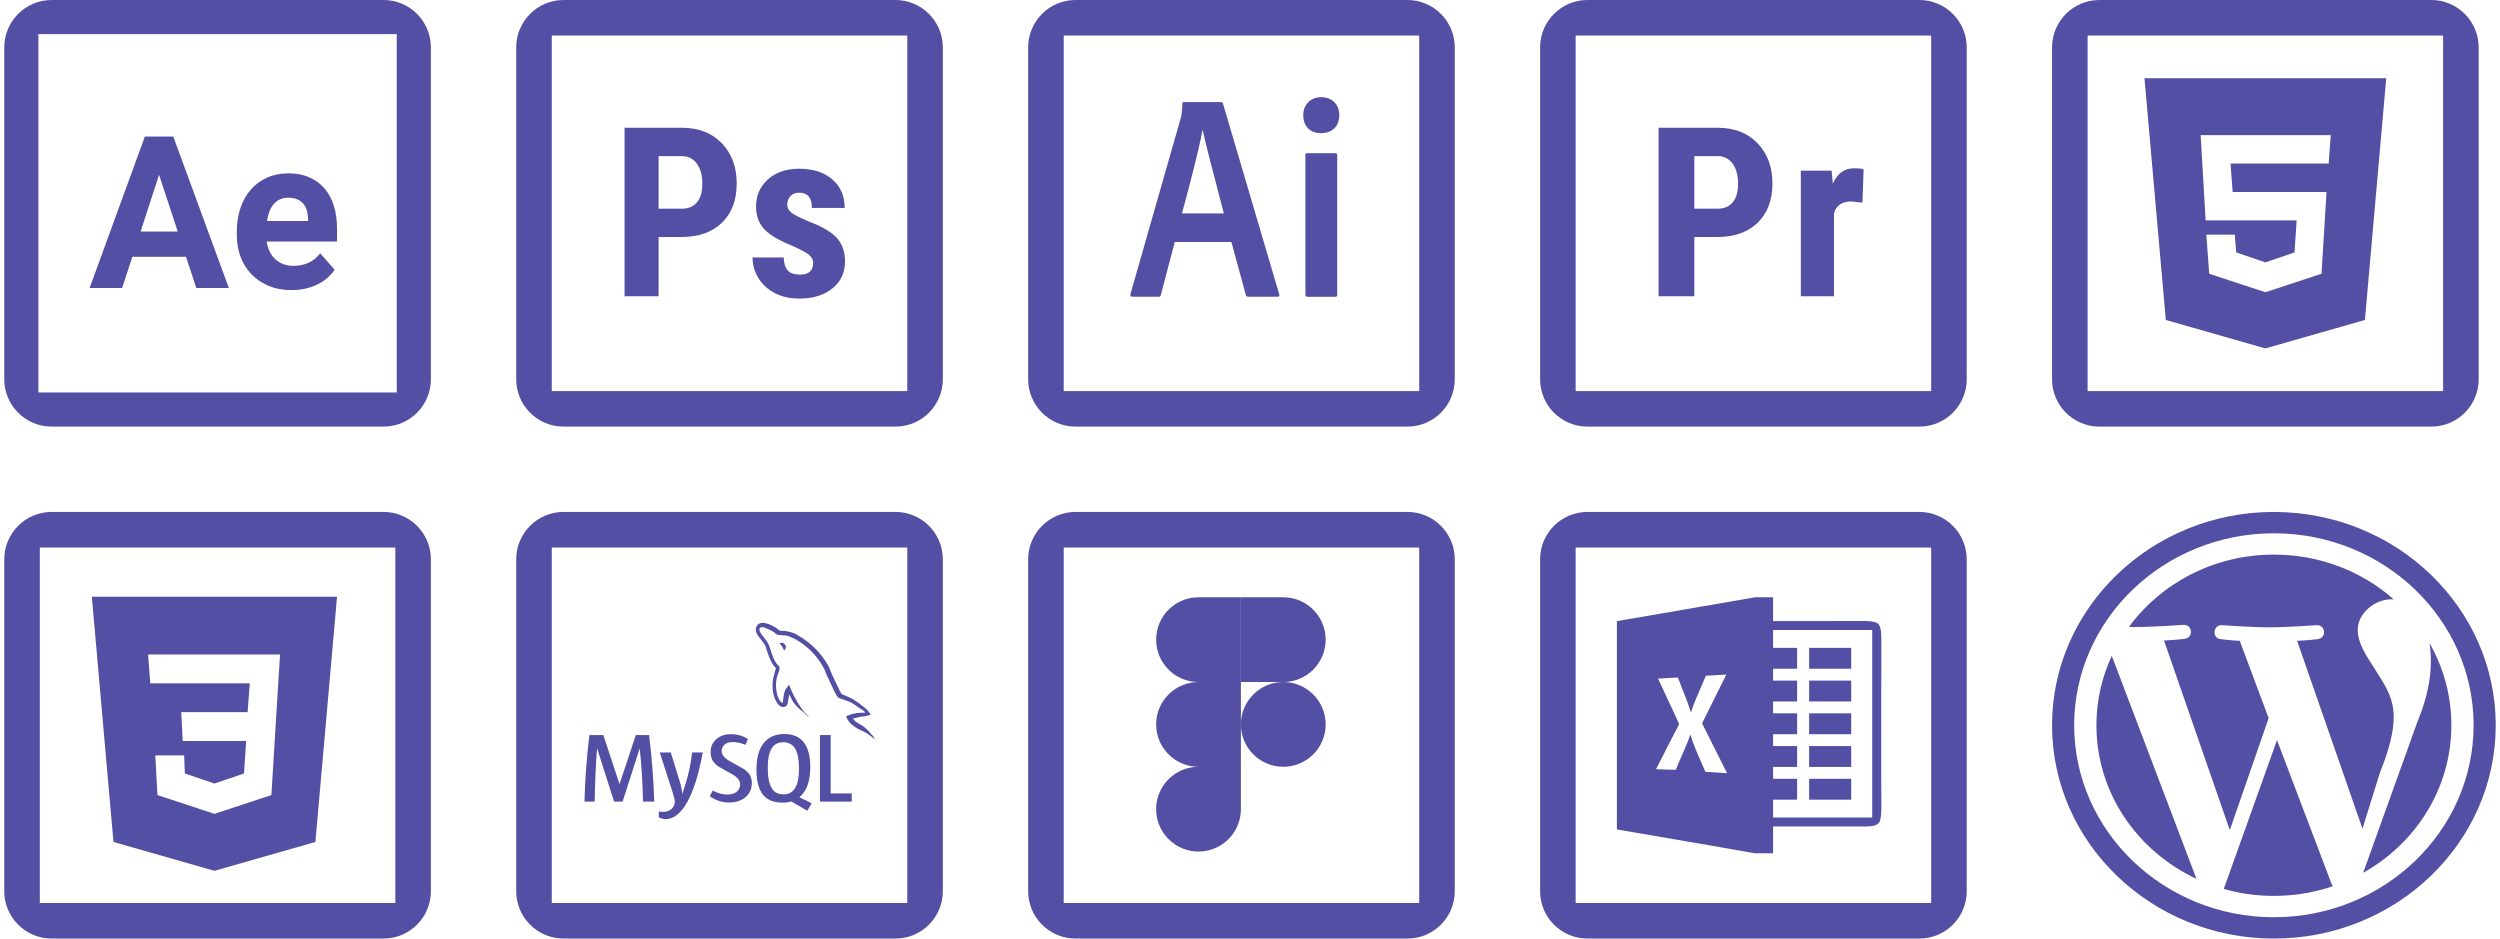 <svg width="293" height="110" viewBox="0 0 293 110" fill="none" xmlns="http://www.w3.org/2000/svg">
<path fill-rule="evenodd" clip-rule="evenodd" d="M0.5 5.556C0.5 2.488 2.987 0 6.056 0H44.944C48.013 0 50.5 2.488 50.5 5.556V44.445C50.5 47.513 48.013 50 44.944 50H6.056C2.987 50 0.5 47.513 0.5 44.445V5.556ZM4.5 4V46H46.5V4H4.5ZM15.51 30.098H21.8L23.009 33.756H26.823L20.306 16H16.982L10.5 33.757H14.314L15.51 30.098ZM20.832 27.134H16.48L18.645 20.487L20.832 27.134ZM31.481 33.5C32.273 33.833 33.172 34 34.178 34C34.809 34 35.388 33.933 35.918 33.798C36.45 33.665 36.925 33.486 37.347 33.262C37.77 33.038 38.137 32.784 38.448 32.5C38.758 32.216 39.018 31.922 39.225 31.622L37.527 29.683C37.144 30.187 36.686 30.56 36.151 30.799C35.618 31.039 35.035 31.159 34.406 31.159C33.96 31.159 33.556 31.091 33.197 30.952C32.84 30.813 32.526 30.62 32.26 30.372C31.993 30.124 31.774 29.826 31.602 29.476C31.431 29.127 31.317 28.736 31.261 28.306H39.5V26.805C39.5 25.829 39.377 24.942 39.134 24.145C38.891 23.348 38.528 22.667 38.046 22.102C37.562 21.537 36.967 21.097 36.258 20.784C35.548 20.472 34.726 20.315 33.794 20.315C32.87 20.315 32.035 20.485 31.289 20.822C30.544 21.16 29.909 21.629 29.389 22.231C28.865 22.832 28.462 23.55 28.18 24.383C27.897 25.216 27.755 26.133 27.755 27.133V27.609C27.755 28.496 27.901 29.327 28.191 30.103C28.483 30.88 28.904 31.556 29.459 32.133C30.014 32.711 30.687 33.167 31.481 33.5ZM32.797 23.372C33.081 23.238 33.409 23.171 33.784 23.171C34.182 23.171 34.526 23.232 34.82 23.355C35.11 23.477 35.349 23.646 35.537 23.866C35.724 24.086 35.864 24.346 35.955 24.647C36.048 24.948 36.097 25.273 36.106 25.622V25.903H31.299C31.354 25.497 31.445 25.126 31.572 24.793C31.699 24.459 31.865 24.172 32.068 23.933C32.271 23.694 32.514 23.506 32.797 23.372Z" fill="#524FA4"/>
<path fill-rule="evenodd" clip-rule="evenodd" d="M79.844 27.778C81.879 27.778 83.471 27.218 84.618 26.096C85.767 24.974 86.342 23.446 86.342 21.511C86.342 19.577 85.76 18.003 84.599 16.792C83.438 15.581 81.879 14.974 79.926 14.974H73.199V34.722H77.186V27.778H79.844ZM79.967 18.297H77.186V24.456H79.926C80.686 24.456 81.273 24.207 81.69 23.71C82.107 23.213 82.314 22.489 82.314 21.539C82.314 20.553 82.101 19.77 81.676 19.186C81.251 18.603 80.68 18.307 79.967 18.297Z" fill="#524FA4"/>
<path d="M93.679 34.993C95.279 34.993 96.574 34.596 97.558 33.8C98.543 33.004 99.036 31.952 99.036 30.639C99.036 29.51 98.714 28.589 98.067 27.879C97.419 27.17 96.315 26.525 94.75 25.946C93.672 25.485 92.992 25.129 92.701 24.881C92.411 24.632 92.267 24.345 92.267 24.02C92.267 23.568 92.396 23.214 92.66 22.961C92.924 22.709 93.257 22.582 93.664 22.582C94.66 22.582 95.156 23.179 95.156 24.372H98.994C98.994 22.971 98.511 21.853 97.543 21.023C96.575 20.192 95.286 19.775 93.678 19.775C92.151 19.775 90.922 20.193 89.996 21.029C89.069 21.866 88.606 22.925 88.606 24.21C88.606 25.232 88.901 26.085 89.494 26.774C90.088 27.463 91.175 28.127 92.757 28.768C93.833 29.239 94.525 29.611 94.838 29.886C95.15 30.161 95.306 30.463 95.306 30.788C95.306 31.72 94.79 32.185 93.76 32.185C93.09 32.185 92.61 32.018 92.315 31.684C92.021 31.349 91.867 30.846 91.847 30.178H88.199C88.199 31.046 88.432 31.856 88.897 32.606C89.362 33.356 90.008 33.942 90.831 34.363C91.653 34.784 92.603 34.993 93.679 34.993Z" fill="#524FA4"/>
<path fill-rule="evenodd" clip-rule="evenodd" d="M60.5 5.556C60.5 2.488 62.987 0 66.056 0H104.944C108.012 0 110.5 2.488 110.5 5.556V44.445C110.5 47.513 108.012 50 104.944 50H66.056C62.987 50 60.5 47.513 60.5 44.445V5.556ZM64.667 45.834V4.167H106.333V45.834H64.667Z" fill="#524FA4"/>
<path fill-rule="evenodd" clip-rule="evenodd" d="M120.5 5.556C120.5 2.488 122.987 0 126.056 0H164.944C168.012 0 170.5 2.488 170.5 5.556V44.445C170.5 47.513 168.012 50 164.944 50H126.056C122.987 50 120.5 47.513 120.5 44.445V5.556ZM124.667 4.167V45.834H166.333V4.167H124.667Z" fill="#524FA4"/>
<path d="M153.222 17.954C153.033 17.954 152.974 18.033 152.974 18.202H152.994V34.519C152.994 34.688 153.053 34.787 153.262 34.787H156.476C156.685 34.787 156.724 34.708 156.724 34.538V18.202C156.724 18.013 156.645 17.954 156.476 17.954H153.222Z" fill="#524FA4"/>
<path d="M154.854 11.387C153.68 11.387 152.745 12.173 152.745 13.496C152.745 14.869 153.62 15.616 154.814 15.606C156.078 15.606 156.963 14.859 156.963 13.496C156.963 12.233 156.118 11.387 154.854 11.387Z" fill="#524FA4"/>
<path fill-rule="evenodd" clip-rule="evenodd" d="M136.051 34.568L137.682 28.36H144.318L146.019 34.588C146.059 34.737 146.159 34.777 146.328 34.777H149.76C149.929 34.777 149.969 34.678 149.929 34.509L143.343 12.173C143.303 12.004 143.244 11.964 143.094 11.964H138.747C138.637 11.964 138.578 12.024 138.578 12.173C138.538 13.188 138.468 13.526 138.369 13.894L132.489 34.469C132.449 34.718 132.489 34.777 132.698 34.777H135.742C135.951 34.777 136.011 34.737 136.051 34.568ZM142.684 22.126C142.979 23.249 143.247 24.268 143.433 25.007H138.528C139.393 21.794 140.488 17.695 140.926 15.277H140.965C141.316 16.924 142.061 19.757 142.684 22.126Z" fill="#524FA4"/>
<path fill-rule="evenodd" clip-rule="evenodd" d="M201.233 27.778C203.268 27.778 204.86 27.218 206.007 26.096C207.156 24.974 207.731 23.446 207.731 21.511C207.731 19.577 207.149 18.003 205.988 16.792C204.826 15.581 203.268 14.974 201.315 14.974H194.389V34.722H198.575V27.778H201.233ZM198.575 18.297H201.356C202.069 18.307 202.64 18.603 203.065 19.186C203.49 19.77 203.703 20.553 203.703 21.539C203.703 22.489 203.496 23.213 203.079 23.71C202.663 24.207 202.075 24.456 201.315 24.456H198.575V18.297Z" fill="#524FA4"/>
<path d="M217.028 23.611L218.278 23.75L218.417 19.861C218.139 19.723 217.722 19.723 217.306 19.723C216.194 19.723 215.361 20.278 214.806 21.528L214.667 20H211.056V34.722H214.944V25C215.222 24.028 215.917 23.611 217.028 23.611Z" fill="#524FA4"/>
<path fill-rule="evenodd" clip-rule="evenodd" d="M186.056 0C182.987 0 180.5 2.488 180.5 5.556V44.445C180.5 47.513 182.987 50 186.056 50H224.944C228.012 50 230.5 47.513 230.5 44.445V5.556C230.5 2.488 228.012 0 224.944 0H186.056ZM184.667 45.834V4.167H226.333V45.834H184.667Z" fill="#524FA4"/>
<path fill-rule="evenodd" clip-rule="evenodd" d="M246.056 0C242.987 0 240.5 2.488 240.5 5.556V44.445C240.5 47.513 242.987 50 246.056 50H284.944C288.012 50 290.5 47.513 290.5 44.445V5.556C290.5 2.488 288.012 0 284.944 0H246.056ZM244.667 45.834V4.167H286.333V45.834H244.667Z" fill="#524FA4"/>
<path fill-rule="evenodd" clip-rule="evenodd" d="M251.333 9.167H279.667L277.167 37.5L265.5 40.834L253.833 37.5L251.333 9.167ZM258.917 32.084L265.5 34.25L272.083 32.084L272.667 22.5H261.667L261.417 19.167H272.917L273.167 15.834H257.917L258.5 25.834H269.167L268.917 29.584L265.5 30.75L262.083 29.584L261.917 27.5H258.583L258.917 32.084Z" fill="#524FA4"/>
<path fill-rule="evenodd" clip-rule="evenodd" d="M10.763 69.941H39.5L36.964 98.678L25.132 102.059L13.299 98.678L10.763 69.941ZM17.61 80.084H29.273L29.02 83.465H21.244L21.413 86.845H28.851L28.597 90.649L25.132 91.832L21.666 90.649L21.582 88.536H18.201L18.455 93.184L25.132 95.382L31.809 93.184L32.401 83.465L32.823 76.703H17.356L17.61 80.084Z" fill="#524FA4"/>
<path fill-rule="evenodd" clip-rule="evenodd" d="M6.056 60C2.987 60 0.5 62.488 0.5 65.556V104.445C0.5 107.513 2.987 110 6.056 110H44.944C48.013 110 50.5 107.513 50.5 104.445V65.556C50.5 62.488 48.013 60 44.944 60H6.056ZM4.667 105.834V64.167H46.333V105.834H4.667Z" fill="#524FA4"/>
<path d="M77.754 95.147C77.547 95.147 77.363 95.133 77.207 95.109V95.806C77.527 95.936 77.792 96 78.009 96C78.82 96 79.568 95.497 80.251 94.487C81.124 93.179 81.829 91.079 82.365 88.192H81.118C80.919 89.873 80.522 91.522 79.935 93.107C79.975 92.806 79.877 92.279 79.645 91.523L78.615 88.192H77.326L78.762 92.647C78.979 93.315 79.088 93.761 79.088 93.979C79.088 94.294 78.949 94.579 78.67 94.833C78.438 95.04 78.133 95.147 77.754 95.147Z" fill="#524FA4"/>
<path d="M96.099 86.147V93.951H99.825V92.99H97.353V86.147H96.099Z" fill="#524FA4"/>
<path d="M69.973 87.727H69.987L71.971 93.951H72.97L74.967 87.727H74.978C75.196 89.795 75.324 91.871 75.361 93.951H76.678C76.597 91.341 76.395 88.737 76.072 86.147H74.521L72.613 91.882H72.601L70.71 86.147H69.081C68.76 88.737 68.566 91.341 68.5 93.951H69.697C69.735 91.668 69.827 89.594 69.973 87.727Z" fill="#524FA4"/>
<path d="M94.962 89.903C94.962 87.321 93.945 86.028 91.909 86.028C90.912 86.028 90.132 86.356 89.571 87.011C88.962 87.728 88.656 88.783 88.656 90.179C88.656 91.55 88.925 92.558 89.469 93.199C89.965 93.778 90.712 94.067 91.712 94.067C92.086 94.067 92.429 94.021 92.739 93.929L94.616 95.019L95.126 94.142H95.122L93.683 93.436C93.81 93.328 93.933 93.213 94.044 93.084C94.657 92.368 94.962 91.307 94.962 89.903ZM91.841 93.101C91.21 93.101 90.75 92.865 90.455 92.395L90.458 92.388C90.139 91.881 89.981 91.061 89.981 89.939C89.981 87.972 90.582 86.989 91.78 86.989C92.408 86.989 92.871 87.225 93.164 87.695C93.481 88.205 93.64 89.016 93.64 90.127C93.64 92.108 93.039 93.101 91.841 93.101ZM87.2 90.144C87.2 90.144 86.075 89.502 85.518 89.199C84.906 88.859 84.575 88.461 84.575 88C84.576 87.858 84.608 87.718 84.669 87.59C84.73 87.462 84.817 87.349 84.926 87.26C85.141 87.064 85.452 86.969 85.853 86.969C86.347 86.969 86.85 87.079 87.36 87.294L87.662 86.623C87.07 86.238 86.381 86.037 85.678 86.045C84.97 86.045 84.396 86.238 83.95 86.63C83.507 87.018 83.284 87.525 83.284 88.161C83.284 88.924 83.582 89.388 84.18 89.822C84.18 89.822 85.278 90.449 85.827 90.749C86.419 91.082 86.745 91.477 86.745 91.942C86.748 92.111 86.71 92.278 86.636 92.429C86.562 92.58 86.454 92.711 86.32 92.811C86.051 93.018 85.681 93.121 85.211 93.121C84.705 93.121 84.146 92.969 83.525 92.658L83.189 93.33C83.91 93.814 84.648 94.057 85.418 94.057C86.241 94.057 86.891 93.846 87.378 93.422C87.866 92.999 88.109 92.454 88.109 91.79L88.118 91.794C88.118 91.034 87.813 90.576 87.2 90.144Z" fill="#524FA4"/>
<path d="M91.74 75.331C91.577 75.331 91.467 75.351 91.352 75.377V75.396H91.372C91.448 75.542 91.579 75.65 91.675 75.781C91.752 75.932 91.817 76.083 91.893 76.232L91.913 76.211C92.046 76.117 92.112 75.968 92.112 75.741C92.055 75.674 92.046 75.608 91.998 75.544C91.942 75.449 91.82 75.403 91.743 75.328L91.74 75.331Z" fill="#524FA4"/>
<path d="M102.068 86.013C101.789 85.647 101.457 85.326 101.083 85.06C100.78 84.855 100.117 84.566 99.993 84.221L99.974 84.201C100.181 84.182 100.427 84.107 100.626 84.051C100.947 83.967 101.242 83.985 101.575 83.902C101.725 83.865 101.877 83.817 102.028 83.77V83.685C101.858 83.515 101.731 83.285 101.555 83.127C101.064 82.7 100.541 82.311 99.991 81.966C99.694 81.776 99.317 81.655 99.004 81.494C98.89 81.438 98.701 81.409 98.635 81.315C98.465 81.109 98.366 80.835 98.246 80.589C97.974 80.07 97.707 79.495 97.471 78.947C97.301 78.578 97.197 78.21 96.989 77.871C96.012 76.267 94.953 75.293 93.326 74.343C92.976 74.147 92.556 74.062 92.113 73.957C91.876 73.945 91.64 73.928 91.405 73.918C91.249 73.852 91.099 73.672 90.966 73.586C90.427 73.247 89.033 72.514 88.636 73.484C88.382 74.096 89.015 74.7 89.234 75.01C89.397 75.226 89.603 75.473 89.716 75.716C89.783 75.88 89.801 76.048 89.868 76.219C90.018 76.635 90.161 77.096 90.359 77.486C90.463 77.682 90.576 77.891 90.709 78.068C90.786 78.171 90.916 78.219 90.946 78.388C90.812 78.581 90.804 78.86 90.728 79.094C90.388 80.162 90.521 81.483 91.002 82.269C91.154 82.503 91.515 83.022 91.998 82.824C92.423 82.654 92.33 82.118 92.452 81.645C92.48 81.532 92.462 81.457 92.52 81.381V81.402C92.653 81.668 92.786 81.92 92.908 82.186C93.2 82.648 93.71 83.129 94.136 83.449C94.363 83.619 94.543 83.912 94.826 84.017V83.988H94.805C94.744 83.906 94.663 83.867 94.587 83.8C94.407 83.625 94.241 83.436 94.091 83.235C93.692 82.692 93.338 82.117 93.032 81.516C92.877 81.22 92.746 80.901 92.622 80.609C92.565 80.497 92.565 80.327 92.47 80.27C92.328 80.475 92.12 80.655 92.017 80.909C91.837 81.316 91.818 81.815 91.75 82.335C91.712 82.345 91.731 82.335 91.712 82.355C91.409 82.282 91.305 81.969 91.192 81.706C90.909 81.036 90.862 79.959 91.107 79.186C91.174 78.989 91.457 78.365 91.344 78.175C91.284 77.996 91.097 77.894 90.994 77.749C90.861 77.56 90.747 77.358 90.654 77.146C90.427 76.619 90.314 76.034 90.067 75.506C89.954 75.262 89.756 75.006 89.594 74.782C89.414 74.527 89.216 74.349 89.073 74.047C89.026 73.944 88.96 73.773 89.035 73.661C89.054 73.585 89.094 73.554 89.168 73.534C89.292 73.432 89.642 73.566 89.766 73.622C90.115 73.763 90.41 73.895 90.703 74.093C90.837 74.187 90.98 74.365 91.15 74.412H91.348C91.651 74.478 91.993 74.433 92.276 74.516C92.779 74.677 93.232 74.911 93.639 75.166C94.887 75.957 95.906 77.07 96.593 78.391C96.706 78.608 96.755 78.808 96.859 79.034C97.057 79.499 97.302 79.969 97.503 80.419C97.702 80.863 97.893 81.317 98.178 81.686C98.319 81.882 98.889 81.986 99.144 82.089C99.332 82.174 99.626 82.252 99.796 82.355C100.121 82.552 100.439 82.779 100.745 82.996C100.901 83.104 101.372 83.34 101.401 83.53C100.643 83.51 100.055 83.586 99.563 83.796C99.422 83.852 99.195 83.852 99.175 84.031C99.253 84.106 99.264 84.228 99.331 84.333C99.444 84.521 99.64 84.774 99.821 84.908C100.019 85.063 100.218 85.213 100.426 85.345C100.794 85.571 101.212 85.704 101.574 85.931C101.779 86.064 101.989 86.232 102.197 86.373C102.3 86.443 102.367 86.571 102.5 86.616V86.588C102.435 86.504 102.415 86.381 102.351 86.287C102.256 86.192 102.161 86.107 102.068 86.013Z" fill="#524FA4"/>
<path fill-rule="evenodd" clip-rule="evenodd" d="M66.056 60C62.987 60 60.5 62.488 60.5 65.556V104.445C60.5 107.513 62.987 110 66.056 110H104.944C108.012 110 110.5 107.513 110.5 104.445V65.556C110.5 62.488 108.012 60 104.944 60H66.056ZM64.667 105.834V64.167H106.333V105.834H64.667Z" fill="#524FA4"/>
<path d="M140.467 70C137.725 70 135.5 72.225 135.5 74.967C135.5 77.706 137.72 79.929 140.458 79.934C137.72 79.939 135.5 82.162 135.5 84.9C135.5 87.639 137.72 89.862 140.458 89.867C137.72 89.872 135.5 92.095 135.5 94.834C135.5 97.575 137.725 99.8 140.467 99.8C143.208 99.8 145.433 97.575 145.433 94.834V79.934V70H140.467Z" fill="#524FA4"/>
<path d="M145.433 70H150.4C153.142 70 155.367 72.225 155.367 74.967C155.367 77.706 153.147 79.929 150.409 79.934C153.147 79.939 155.367 82.162 155.367 84.9C155.367 87.642 153.142 89.867 150.4 89.867C147.658 89.867 145.433 87.642 145.433 84.9C145.433 82.163 147.651 79.941 150.387 79.934H145.433V70Z" fill="#524FA4"/>
<path fill-rule="evenodd" clip-rule="evenodd" d="M126.056 60C122.987 60 120.5 62.488 120.5 65.556V104.445C120.5 107.513 122.987 110 126.056 110H164.944C168.012 110 170.5 107.513 170.5 104.445V65.556C170.5 62.488 168.012 60 164.944 60H126.056ZM124.667 105.834V64.167H166.333V105.834H124.667Z" fill="#524FA4"/>
<path fill-rule="evenodd" clip-rule="evenodd" d="M205.713 70H207.805V72.791C208.585 72.791 209.365 72.791 210.144 72.792C212.89 72.793 215.635 72.794 218.38 72.78C218.466 72.784 218.554 72.786 218.642 72.788C219.162 72.801 219.705 72.814 220.148 73.115C220.458 73.558 220.472 74.103 220.485 74.623C220.487 74.71 220.489 74.796 220.493 74.88C220.477 80.202 220.481 85.521 220.484 90.839L220.486 93.041C220.481 93.329 220.486 93.619 220.492 93.91C220.506 94.642 220.52 95.376 220.366 96.093C220.229 96.8 219.389 96.835 218.802 96.859L218.757 96.861C216.815 96.866 214.872 96.864 212.929 96.862C211.221 96.859 209.513 96.857 207.805 96.861V100H205.618C202.093 99.366 198.564 98.763 195.035 98.16C193.19 97.844 191.345 97.529 189.5 97.21V72.795C191.285 72.487 193.07 72.181 194.855 71.875C198.475 71.254 202.095 70.633 205.713 70ZM207.805 73.837H219.426V95.814H207.805V93.721H210.622V91.279H207.805V89.884H210.622V87.442H207.805V86.047H210.622V83.605H207.805V82.21H210.622V79.768H207.805V78.372H210.622V75.93H207.805V73.837ZM216.961 75.93H212.03V78.372H216.961V75.93ZM199.931 79.199C200.726 79.143 201.526 79.094 202.325 79.056C201.386 80.966 200.439 82.872 199.483 84.773C199.999 85.814 200.521 86.85 201.043 87.887C201.501 88.796 201.959 89.707 202.413 90.62C201.565 90.572 200.718 90.518 199.871 90.459C199.69 90.019 199.496 89.583 199.303 89.147C198.858 88.143 198.413 87.138 198.113 86.078C197.824 86.933 197.461 87.759 197.097 88.585C196.858 89.127 196.62 89.669 196.402 90.219C195.631 90.208 194.86 90.177 194.088 90.145C194.405 89.532 194.717 88.918 195.029 88.303C195.611 87.158 196.193 86.013 196.8 84.878C196.329 83.811 195.832 82.757 195.334 81.702C194.993 80.981 194.653 80.259 194.321 79.534C195.095 79.488 195.87 79.443 196.645 79.401C196.781 79.755 196.92 80.107 197.059 80.459C197.457 81.466 197.856 82.474 198.177 83.511C198.501 82.475 198.938 81.482 199.374 80.489C199.563 80.06 199.751 79.631 199.931 79.199ZM216.961 79.768H212.03V82.21H216.961V79.768ZM216.961 83.605H212.03V86.047H216.961V83.605ZM216.961 87.442H212.03V89.884H216.961V87.442ZM216.961 91.279H212.03V93.721H216.961V91.279Z" fill="#524FA4"/>
<path fill-rule="evenodd" clip-rule="evenodd" d="M186.056 60C182.987 60 180.5 62.488 180.5 65.556V104.445C180.5 107.513 182.987 110 186.056 110H224.944C228.012 110 230.5 107.513 230.5 104.445V65.556C230.5 62.488 228.012 60 224.944 60H186.056ZM184.667 105.834V64.167H226.333V105.834H184.667Z" fill="#524FA4"/>
<path d="M245.701 85C245.701 92.92 250.485 99.758 257.425 103L247.5 76.86C246.347 79.349 245.701 82.095 245.701 85ZM280.545 83.993C280.545 81.522 279.163 79.805 278.374 78.478C277.317 76.817 276.325 75.431 276.325 73.788C276.325 71.957 278.238 70.238 280.279 70.238C280.371 70.238 280.454 70.245 280.546 70.248C276.849 66.98 271.918 65 266.501 65C259.496 65 253.302 68.333 249.534 73.436C249.83 73.529 249.933 73.485 250.328 73.485C252.498 73.485 255.871 73.235 255.871 73.235C256.989 73.164 257.126 74.75 256 74.88C256 74.88 254.877 75.011 253.623 75.07L261.334 97.293L265.884 84.166L262.5 75.106C261.381 75.049 260.317 74.916 260.317 74.916C259.197 74.847 259.327 73.198 260.445 73.272C260.445 73.272 263.887 73.522 265.927 73.522C268.104 73.522 271.47 73.272 271.47 73.272C272.589 73.2 272.724 74.787 271.605 74.916C271.605 74.916 270.474 75.048 269.223 75.106L276.882 97.119L278.96 90.462C280.019 87.862 280.545 85.712 280.545 83.993ZM266.865 86.745L260.625 104.185C262.492 104.718 264.46 105 266.501 105C268.921 105 271.245 104.595 273.412 103.866C273.36 103.778 273.302 103.688 273.259 103.591L266.865 86.745ZM284.756 75.398C284.848 76.035 284.896 76.722 284.896 77.454C284.896 79.489 284.498 81.768 283.312 84.625L276.961 102.294C283.146 98.829 287.3 92.378 287.3 85C287.3 81.524 286.376 78.255 284.756 75.398Z" fill="#524FA4"/>
<path d="M240.5 85C240.5 98.78 252.161 110 266.499 110C280.839 110 292.5 98.78 292.5 85C292.5 71.22 280.839 60 266.5 60C252.161 60 240.5 71.22 240.5 85ZM243.093 85C243.093 72.595 253.59 62.502 266.499 62.502C279.408 62.502 289.907 72.595 289.907 85C289.907 97.405 279.408 107.501 266.5 107.501C253.594 107.501 243.093 97.405 243.093 85Z" fill="#524FA4"/>
</svg>
